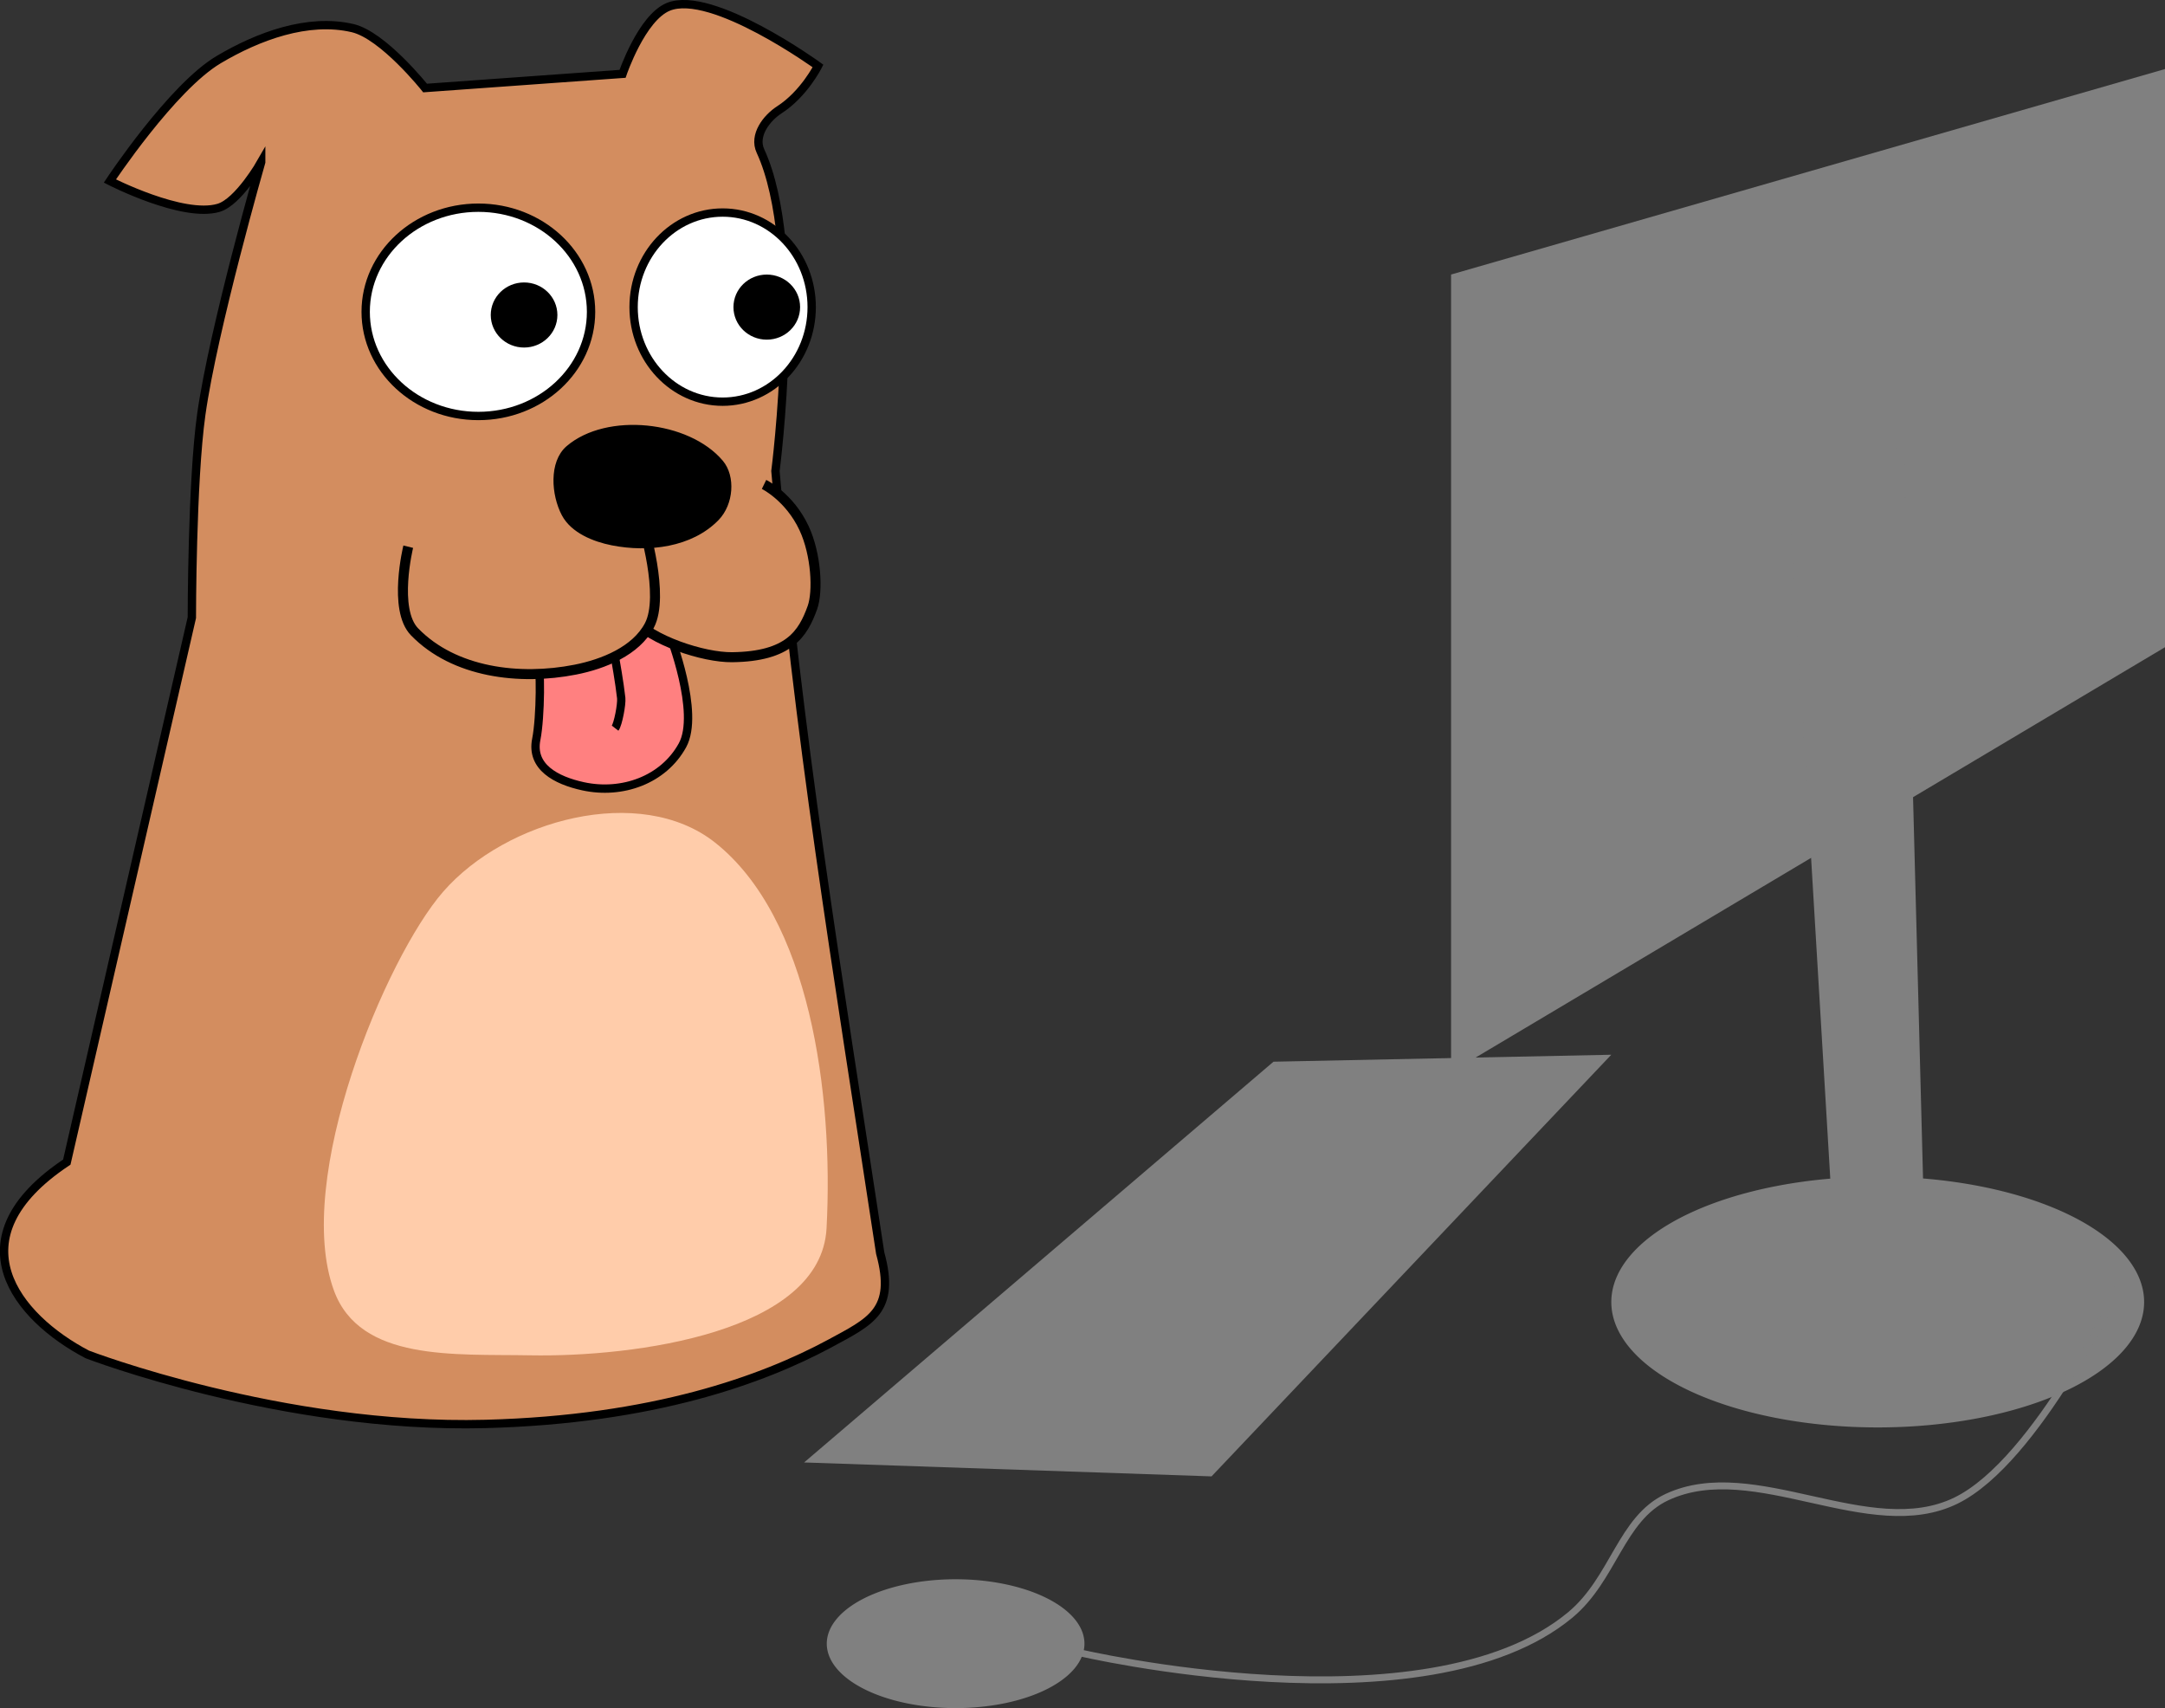 <?xml version="1.0" encoding="UTF-8" standalone="no"?>
<!-- Created with Inkscape (http://www.inkscape.org/) -->

<svg
   xmlns:dc="http://purl.org/dc/elements/1.1/"
   xmlns:cc="http://creativecommons.org/ns#"
   xmlns:rdf="http://www.w3.org/1999/02/22-rdf-syntax-ns#"
   xmlns:svg="http://www.w3.org/2000/svg"
   xmlns="http://www.w3.org/2000/svg"
   xmlns:sodipodi="http://sodipodi.sourceforge.net/DTD/sodipodi-0.dtd"
   xmlns:inkscape="http://www.inkscape.org/namespaces/inkscape"
   width="83.078mm"
   height="65.537mm"
   viewBox="0 0 83.078 65.537"
   version="1.1"
   id="svg8"
   inkscape:version="0.92.2 (5c3e80d, 2017-08-06)"
   sodipodi:docname="doggo.svg"
   inkscape:export-filename="/home/jesper/git/thesis/doggo.png"
   inkscape:export-xdpi="95.290001"
   inkscape:export-ydpi="95.290001">
  <rect x="0" y="0" width="83.078" height="65.537" fill="#333333" stroke="none"/>
  <defs
     id="defs2" />
  <sodipodi:namedview
     id="base"
     pagecolor="#ffffff"
     bordercolor="#666666"
     borderopacity="1.0"
     inkscape:pageopacity="0.0"
     inkscape:pageshadow="2"
     inkscape:zoom="0.7"
     inkscape:cx="220.31379"
     inkscape:cy="5.596003"
     inkscape:document-units="mm"
     inkscape:current-layer="layer1"
     showgrid="false"
     inkscape:snap-global="false"
     inkscape:window-width="1020"
     inkscape:window-height="1157"
     inkscape:window-x="231"
     inkscape:window-y="763"
     inkscape:window-maximized="0"
     fit-margin-top="0"
     fit-margin-left="0"
     fit-margin-right="0"
     fit-margin-bottom="0" />
  <g
     inkscape:label="Layer 1"
     inkscape:groupmode="layer"
     id="layer1"
     transform="translate(-18.885,-71.181)">
    <g
       id="g4570"
       transform="matrix(0.32,0,0,0.32,4.675,54.569)">
      <path
         sodipodi:nodetypes="cscssccscsscccscccsc"
         inkscape:connector-curvature="0"
         id="path3699"
         d="m 75.727,71.348 c 0,0 -2.711,4.767 -5.103,5.481 -4.29,1.279 -13.04,-3.213 -13.04,-3.213 0,0 7.439,-11.228 13.04,-14.552 4.731,-2.807 10.708,-5.032 16.064,-3.78 3.66,0.856 8.693,7.182 8.693,7.182 L 119.062,60.765 c 0,0 2.276,-6.713 5.481,-8.032 5.213,-2.145 17.954,7.087 17.954,7.087 0,0 -1.674,3.35 -4.614,5.243 -1.555,1.001 -3.156,3.081 -2.284,4.963 5.295,11.435 1.795,38.365 1.795,38.365 2.629,31.31 7.292,59.128 12.562,93.767 1.905,6.929 -1.17,8.196 -6.06,10.849 -8.054,4.334 -21.146,9.102 -41.249,9.633 -24.406,0.644 -47.774,-8.334 -47.774,-8.334 -8.474,-4.43 -16.218,-13.907 -2.457,-23.057 l 14.995,-65.282 c 0,0 8.4e-5,-16.324 1.134,-24.379 1.444,-10.259 7.182,-30.238 7.182,-30.238 z"
         style="fill:#d38d5f;stroke:#000000;stroke-width:1;stroke-linecap:butt;stroke-linejoin:miter;stroke-miterlimit:4;stroke-dasharray:none;stroke-opacity:1" />
      <path
         sodipodi:nodetypes="csssccc"
         inkscape:connector-curvature="0"
         id="path4512"
         d="m 124.732,128.045 c 0,0 3.65,9.34 1.512,13.229 -2.294,4.173 -7.253,5.922 -11.906,4.914 -3.279,-0.71 -6.281,-2.335 -5.624,-5.626 0.536,-2.681 0.565,-9.194 0.143,-9.194 l 12.662,-5.591 z"
         style="fill:#ff8080;stroke:#000000;stroke-width:1;stroke-linecap:butt;stroke-linejoin:miter;stroke-miterlimit:4;stroke-dasharray:none;stroke-opacity:1" />
      <path
         style="opacity:1;vector-effect:none;fill:#d38d5f;fill-opacity:1;stroke:#000000;stroke-width:1.2;stroke-linecap:butt;stroke-linejoin:miter;stroke-miterlimit:4;stroke-dasharray:none;stroke-dashoffset:0;stroke-opacity:1"
         d="m 120.254,126.035 c 2.201,2.652 8.508,4.719 11.954,4.676 6.815,-0.086 8.481,-2.798 9.617,-5.944 0.694,-1.921 0.472,-6.382 -1.002,-9.535 -1.755,-3.755 -4.796,-5.238 -4.796,-5.238"
         id="path4508"
         inkscape:connector-curvature="0"
         sodipodi:nodetypes="csssc" />
      <path
         sodipodi:nodetypes="csssc"
         inkscape:connector-curvature="0"
         id="path3701"
         d="m 121.519,114.815 c 0,0 2.641,8.523 0.756,12.095 -1.608,3.048 -5.501,4.626 -8.882,5.292 -6.687,1.317 -14.531,0.356 -19.277,-4.536 -2.606,-2.686 -0.756,-10.205 -0.756,-10.205"
         style="fill:#d38d5f;stroke:#000000;stroke-width:1.2;stroke-linecap:butt;stroke-linejoin:miter;stroke-miterlimit:4;stroke-dasharray:none;stroke-opacity:1" />
      <path
         style="fill:#000000;stroke:#000000;stroke-width:0.775;stroke-linecap:butt;stroke-linejoin:miter;stroke-miterlimit:4;stroke-dasharray:none;stroke-opacity:1"
         d="m 112.609,105.696 c -1.982,1.695 -1.705,5.502 -0.488,7.808 1.038,1.968 3.551,2.986 5.734,3.416 4.317,0.85 9.38,0.23 12.444,-2.928 1.682,-1.734 1.909,-4.906 0.488,-6.588 -3.928,-4.649 -13.552,-5.663 -18.178,-1.708 z"
         id="path4510"
         inkscape:connector-curvature="0"
         sodipodi:nodetypes="ssssss" />
      <ellipse
         ry="12.487"
         rx="13.513"
         cy="89.302"
         cx="101.77"
         id="path4528"
         style="opacity:1;vector-effect:none;fill:#ffffff;fill-opacity:1;stroke:#000000;stroke-width:1;stroke-linecap:butt;stroke-linejoin:miter;stroke-miterlimit:4;stroke-dasharray:none;stroke-dashoffset:0;stroke-opacity:1;marker:none" />
      <ellipse
         ry="11.339"
         rx="10.678"
         cy="88.735"
         cx="131.063"
         id="path4530"
         style="opacity:1;vector-effect:none;fill:#ffffff;fill-opacity:1;stroke:#000000;stroke-width:1;stroke-linecap:butt;stroke-linejoin:miter;stroke-miterlimit:4;stroke-dasharray:none;stroke-dashoffset:0;stroke-opacity:1;marker:none" />
      <ellipse
         ry="3.402"
         rx="3.496"
         cy="89.68"
         cx="107.251"
         id="path4532"
         style="opacity:1;vector-effect:none;fill:#000000;fill-opacity:1;stroke:#000000;stroke-width:1;stroke-linecap:butt;stroke-linejoin:miter;stroke-miterlimit:4;stroke-dasharray:none;stroke-dashoffset:0;stroke-opacity:1;marker:none" />
      <ellipse
         style="opacity:1;vector-effect:none;fill:#000000;fill-opacity:1;stroke:#000000;stroke-width:1;stroke-linecap:butt;stroke-linejoin:miter;stroke-miterlimit:4;stroke-dasharray:none;stroke-dashoffset:0;stroke-opacity:1;marker:none"
         id="ellipse4534"
         cx="136.355"
         cy="88.735"
         rx="3.496"
         ry="3.402" />
      <path
         sodipodi:nodetypes="csc"
         inkscape:connector-curvature="0"
         id="path4536"
         d="m 118.166,130.798 c 0,0 0.542,3.028 0.735,4.811 0.079,0.723 -0.376,3.145 -0.735,3.608"
         style="fill:none;stroke:#000000;stroke-width:1;stroke-linecap:butt;stroke-linejoin:miter;stroke-miterlimit:4;stroke-dasharray:none;stroke-opacity:1" />
      <path
         sodipodi:nodetypes="ssssss"
         inkscape:connector-curvature="0"
         id="path4557"
         d="m 107.977,214.414 c -9.072,-0.166 -20.388,0.765 -23.52,-7.751 -4.914,-13.363 6.203,-39.937 13.096,-47.841 7.528,-8.632 23.629,-12.992 32.607,-5.88 11.347,8.988 14.22,30.053 13.363,46.238 -0.661,12.493 -23.038,15.464 -35.547,15.234 z"
         style="fill:#ffccaa;stroke:none;stroke-width:0.265px;stroke-linecap:butt;stroke-linejoin:miter;stroke-opacity:1" />
    </g>
    <g
       id="g4631"
       style="fill:#808080;stroke:none">
      <path
         inkscape:connector-curvature="0"
         id="path4572"
         d="M 74.568,81.714 V 112.317 L 101.963,96.013 v -22.183 z"
         style="fill:#808080;stroke:none;stroke-width:0.265px;stroke-linecap:butt;stroke-linejoin:miter;stroke-opacity:1" />
      <path
         inkscape:connector-curvature="0"
         id="path4574"
         d="m 87.531,89.866 4.41,-1.604 0.802,30.602 -3.341,2.272 z"
         style="fill:#808080;stroke:none;stroke-width:0.265px;stroke-linecap:butt;stroke-linejoin:miter;stroke-opacity:1" />
      <path
         id="path4576"
         d="m 101.162,121.137 a 10.223,4.811 0 0 1 -10.223,4.811 10.223,4.811 0 0 1 -10.223,-4.811 10.223,4.811 0 0 1 10.223,-4.811 10.223,4.811 0 0 1 10.223,4.811 z"
         style="opacity:1;vector-effect:none;fill:#808080;fill-opacity:1;stroke:none;stroke-width:0.265px;stroke-linecap:butt;stroke-linejoin:miter;stroke-miterlimit:4;stroke-dasharray:none;stroke-dashoffset:0;stroke-opacity:1;marker:none"
         inkscape:connector-curvature="0" />
      <path
         sodipodi:nodetypes="ccccc"
         inkscape:connector-curvature="0"
         id="path4578"
         d="M 80.715,111.649 65.376,127.826 49.741,127.292 67.753,111.916 Z"
         style="fill:#808080;stroke:none;stroke-width:0.265px;stroke-linecap:butt;stroke-linejoin:miter;stroke-opacity:1" />
      <path
         inkscape:connector-curvature="0"
         id="path4580"
         d="m 60.499,134.245 a 4.944,2.472 0 0 1 -4.944,2.472 4.944,2.472 0 0 1 -4.944,-2.472 4.944,2.472 0 0 1 4.944,-2.472 4.944,2.472 0 0 1 4.944,2.472 z"
         style="opacity:1;vector-effect:none;fill:#808080;fill-opacity:1;stroke:none;stroke-width:0.265px;stroke-linecap:butt;stroke-linejoin:miter;stroke-miterlimit:4;stroke-dasharray:none;stroke-dashoffset:0;stroke-opacity:1;marker:none" />
    </g>
    <path
       style="fill:none;stroke:#808080;stroke-width:0.265px;stroke-linecap:butt;stroke-linejoin:miter;stroke-opacity:1"
       d="m 60.254,134.58 c 0,0 13.358,3.147 18.884,-1.435 1.669,-1.384 1.946,-3.701 3.715,-4.525 3.352,-1.56 7.77,1.759 11.092,0.134 3.113,-1.523 6.281,-8.285 6.281,-8.285"
       id="path4582"
       inkscape:connector-curvature="0"
       sodipodi:nodetypes="csssc" />
  </g>
</svg>
